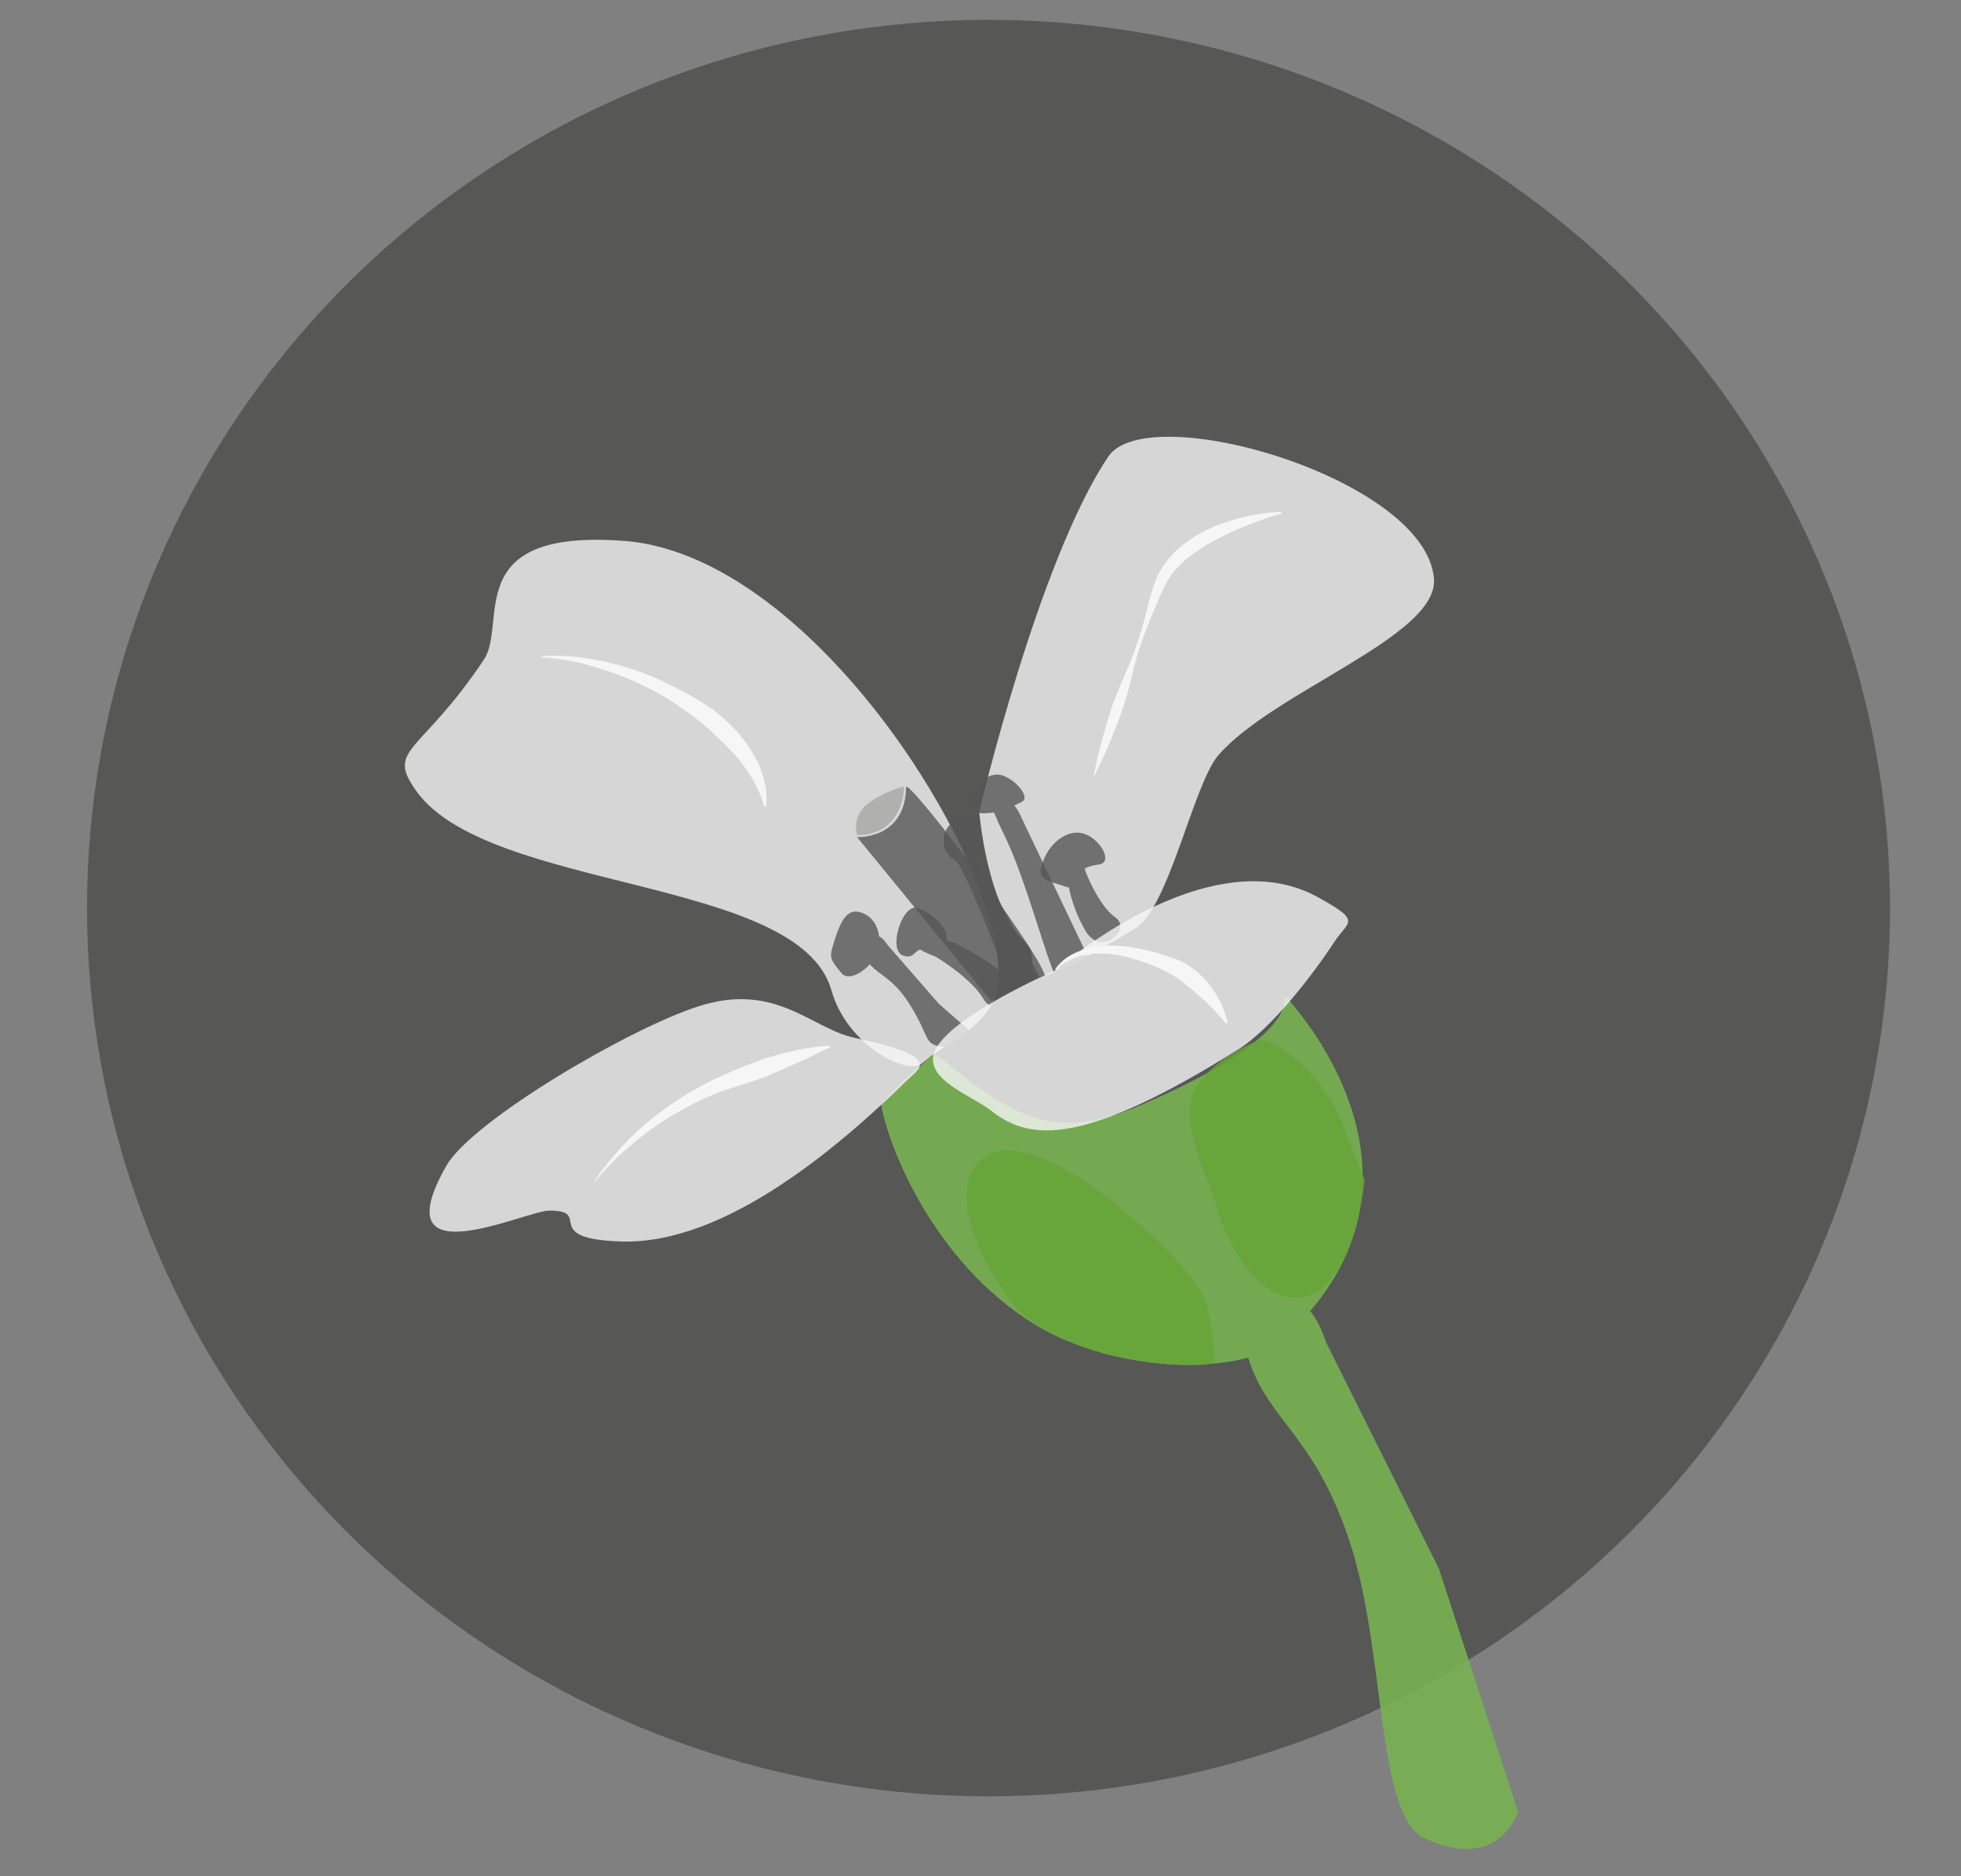 <?xml version="1.0" encoding="utf-8"?>
<!-- Generator: Adobe Illustrator 21.0.0, SVG Export Plug-In . SVG Version: 6.00 Build 0)  -->
<svg version="1.1" id="Calque_1" xmlns="http://www.w3.org/2000/svg" xmlns:xlink="http://www.w3.org/1999/xlink" x="0px" y="0px"
	 viewBox="0 0 464 444" style="enable-background:new 0 0 464 444;" xml:space="preserve">
<rect x="0" y="0" width="464" height="444" fill="#808080" stroke="none"/>
<style type="text/css">
	.st0{opacity:0.6;fill:#3C3C3B;}
	.st1{opacity:0.8;fill:#F6F6F6;}
	.st2{opacity:0.8;fill:#575756;}
	.st3{opacity:0.9;fill:#77B251;}
	.st4{fill:#F6F6F6;}
	.st5{opacity:0.3;fill:#575756;}
	.st6{opacity:0.8;fill:#66A537;}
</style>
<ellipse class="st0" cx="233.9" cy="214.9" rx="213.3" ry="210.2"/>
<path class="st1" d="M231.7,192.1c0,0,13.9-59.2,30.5-84c9.3-14,75.3,5.2,77.1,28.9c1,13.6-37.9,26.6-51,41.7
	c-6,7-11.7,36.3-19.8,41.1c-33.3,19.9-20.5,8.3-25.9,3.2C233.5,214.7,231.7,192.1,231.7,192.1z"/>
<path class="st1" d="M98.5,187.2c-7.3-10.2,0.9-8.5,16-31.1c5.7-8.6-5.7-31,33.1-28.1c48.8,3.6,97.5,89.4,87.3,109.2
	c-3.6,6.9-11.2,9.7-16.8,14.5c-3.2,2.8-17.6-4-21.4-17.4C189.1,207.4,115.6,211.1,98.5,187.2z"/>
<path class="st2" d="M243.6,236.9l-9.3-0.3l-31.5-38.5c0,0,11.4,0.6,11.6-11.8c0-2.9,34.8,42.9,32.9,45.5
	C244.2,236.1,243.6,236.9,243.6,236.9z"/>
<path class="st3" d="M340.5,371.3l-26.8-53.8c0,0-1.4-4.6-3.7-7.2c31.2-36.7-6.2-74.9-6.2-74.9s5,9.4-33.8,26.1
	c-19.6,8.4-29,4.1-47.8-11.4c-1.9-1.5-2.3,0.6-5.1,2.7c-2.6,2-8.6,8.4-8.6,8.4c1,7.9,11.5,37.3,36.8,52.5
	c12.8,7.7,33.5,11.8,50.1,7.6c0,0.1,0,0.1,0,0.2c4.7,14.9,15.6,17.9,24,43.5c8.5,25.8,6.2,64.6,17.6,70c17.7,8.3,22.2-6.2,22.2-6.2
	L340.5,371.3z"/>
<path class="st2" d="M231,203.1l0.9-3.5c0,0-0.3-0.4-0.7-1c0.1-0.4-0.3-0.7,0.6-4.4c0.7-2.6-5.8-1-7.5,1.5c-1.8,2.5-1.2,5.9,1.2,7.6
	c0.3,0.2,0.6,0.4,0.9,0.5c0.3,0.5,0.6,1.1,1,1.8c4.8,8.9,9.9,24.6,12.3,28.7c2.6,4.4,7-1.9,7-1.9L231,203.1z"/>
<path class="st2" d="M222.1,237.5L210,223.6c0,0-1-1.6-2-2c-0.3-2.7-1.9-5-4.4-5.7c-3.5-1.1-4.9,2.9-6.2,6.8c-1.2,4-1.2,4,1.7,7.6
	c1.4,1.7,4.5,0.3,6.7-2.1c2.4,2.7,5.6,3.4,9.4,9.4c5,8,3.3,9.6,7.8,10.1c6,0.8,6.4-3.8,6.4-3.8L222.1,237.5z"/>
<path class="st2" d="M263.9,217.1c-4.1-2.9-7.1-11-7.1-11s0-0.2-0.1-0.6c0.8-0.4,1.8-0.7,3.2-0.9c3.6-0.4,0.6-5.8-3.1-7.2
	c-3.6-1.4-8.1,1.4-10,6.4c-1.9,4.9,1.6,4.6,5.2,6c0.4,0.1,0.7,0.2,0.9,0.2c0.6,3,2,7,3.9,10.2C260.5,226.7,268,219.9,263.9,217.1z"
	/>
<path class="st2" d="M242.4,195l-1.2-2.6c0,0-0.5-0.9-1.2-1.8c0.5-0.2,1-0.5,1.7-0.8c2.6-1.2-2.5-6.5-5.7-6.5
	c-3.1,0-5.7,2.9-5.7,6.5c0,3.3,2.1,2.7,4.9,2.5c2.4,5.2-1.5-2.9,2.8,6.1c4.9,10.3,9.6,28.7,12.1,33.4c2.7,5,8.5-2.9,8.5-2.9
	L242.4,195z"/>
<path class="st2" d="M236.1,229.4c-4-3.2-9.1-5.9-12.2-7c0.9-2.8-3.8-6.4-6.7-7.5c-3.6-1.4-7.2,9.8-3.6,11.2
	c2.4,0.9,2.6-0.8,4.1-1.4c1.5,0.9,3.7,1.7,3.7,1.7s8.4,5,11.3,10C235.5,241.3,242.8,234.8,236.1,229.4z"/>
<path class="st1" d="M249.8,229.6c0,0,35.9-31.7,62-17.3c10.7,5.9,7.2,5.5,3.8,10.8c-5,7.6-14.8,20.4-22.7,25.3
	c-36.3,22.7-49.1,21.8-58.3,14.5c-4.7-3.7-16-7.4-13.5-14C224.4,240.6,249.8,229.6,249.8,229.6z"/>
<path class="st1" d="M147.1,293.8c-19.7-0.6-6.5-7.4-17.2-7.3c-5.6,0-39.7,16.5-24.3-10.6c6.1-10.7,43.3-32.5,59.5-37.7
	c18.4-6,26.8,5.2,37.1,7.4c21.2,4.5,15.3,7.2,12.6,9.9C199,270.9,171.9,294.5,147.1,293.8z"/>
<g>
	<path class="st4" d="M128.1,155.3c0,0,1.1-0.1,3-0.1c1.9,0,4.6,0.1,7.8,0.6c0.8,0.1,1.6,0.3,2.5,0.4c0.9,0.2,1.7,0.4,2.7,0.6
		c0.9,0.2,1.8,0.5,2.8,0.7c0.9,0.3,1.9,0.6,2.9,0.9c1.9,0.7,3.9,1.4,5.9,2.3c1,0.4,2,0.9,2.9,1.4c1,0.5,2,1,2.9,1.5
		c1,0.5,1.9,1,2.9,1.6l1.4,0.8c0.5,0.3,0.9,0.6,1.4,0.9c1.8,1.2,3.5,2.6,5,4c1.5,1.4,2.9,3,4,4.5c1.2,1.5,2.1,3.1,2.9,4.6
		c0.7,1.5,1.3,3,1.6,4.3c0.4,1.3,0.6,2.5,0.6,3.5c0.1,1,0.1,1.7,0,2.3c0,0.5-0.1,0.8-0.1,0.8l-0.4,0c0,0,0-0.3-0.2-0.7
		c-0.1-0.5-0.3-1.2-0.7-2c-0.3-0.9-0.8-1.9-1.4-3c-0.6-1.1-1.3-2.3-2.2-3.5c-0.9-1.3-1.9-2.5-3.1-3.8c-1.2-1.3-2.5-2.6-3.9-3.9
		c-1.4-1.3-2.9-2.6-4.5-3.9l-1.2-0.9l-1.3-0.9c-0.8-0.6-1.7-1.2-2.6-1.8c-0.9-0.6-1.7-1.2-2.7-1.7c-0.9-0.5-1.8-1.1-2.7-1.5
		c-1.8-1-3.7-1.8-5.5-2.6c-0.9-0.4-1.8-0.7-2.7-1.1c-0.9-0.3-1.8-0.6-2.6-0.9c-0.9-0.3-1.7-0.5-2.5-0.8c-0.8-0.2-1.6-0.4-2.4-0.7
		c-1.5-0.4-3-0.7-4.2-0.9c-1.3-0.2-2.4-0.4-3.3-0.5c-1.9-0.2-2.9-0.2-2.9-0.2L128.1,155.3z"/>
</g>
<g>
	<path class="st4" d="M140.6,279.6c0,0,2.2-3.5,6.4-8.1c2.1-2.3,4.7-4.8,7.8-7.2c3.1-2.4,6.5-4.8,10.2-6.8c1.8-1,3.7-2,5.6-2.8
		c1.9-0.9,3.7-1.6,5.5-2.4c1.8-0.7,3.5-1.3,5.2-1.9c1.7-0.5,3.3-1,4.8-1.3c1.5-0.4,2.9-0.7,4.1-0.9c1.2-0.2,2.3-0.4,3.3-0.5
		c0.9-0.1,1.6-0.1,2.1-0.2c0.5,0,0.8,0,0.8,0l0,0.4c0,0-0.2,0.1-0.7,0.3c-0.4,0.2-1.1,0.5-1.9,0.9c-0.8,0.4-1.8,0.9-2.9,1.4
		c-1.1,0.5-2.4,1.1-3.8,1.7c-1.4,0.6-2.9,1.3-4.5,2c-1.6,0.7-3.3,1.3-5.2,1.9c-1.8,0.6-3.8,1.2-5.6,1.8c-1.9,0.6-3.7,1.4-5.5,2.2
		c-3.6,1.7-7.1,3.7-10.3,5.8c-3.1,2.1-5.9,4.3-8.2,6.4c-2.3,2-4,3.9-5.2,5.2c-1.2,1.3-1.8,2.1-1.8,2.1L140.6,279.6z"/>
</g>
<g>
	<path class="st4" d="M249.6,229.5c0,0,0.4-0.7,1.4-1.7c1-1,2.6-2.1,4.9-2.9c2.2-0.8,5.1-1.2,8-1.1c3,0.1,6.1,0.7,9.1,1.5
		c1.5,0.4,3,0.9,4.5,1.4l0.5,0.2l0.6,0.2c0.4,0.2,0.8,0.3,1.1,0.5c0.7,0.4,1.4,0.8,2,1.2c2.6,1.8,4.4,4,5.7,6c0.7,1,1.2,2,1.6,2.8
		c0.4,0.9,0.7,1.7,0.9,2.3c0.4,1.3,0.6,2.1,0.6,2.1l-0.4,0.2c0,0-0.5-0.6-1.4-1.6c-0.5-0.5-1-1.1-1.6-1.7c-0.6-0.7-1.4-1.4-2.1-2.1
		c-1.6-1.5-3.5-3.1-5.6-4.7c-0.5-0.4-1.1-0.8-1.6-1.1c-0.3-0.2-0.6-0.4-0.8-0.5l-0.4-0.2l-0.5-0.3c-1.2-0.6-2.6-1.2-4-1.8
		c-1.4-0.5-2.8-1-4.2-1.4c-1.4-0.4-2.8-0.7-4.1-0.9c-2.7-0.4-5.3-0.3-7.4,0.1c-2.1,0.5-3.8,1.4-4.8,2.1c-0.5,0.4-0.9,0.7-1.1,1
		c-0.2,0.3-0.3,0.4-0.3,0.4L249.6,229.5z"/>
</g>
<g>
	<path class="st4" d="M258.8,183.6c0,0,0.2-1.3,0.7-3.5c0.2-1.1,0.6-2.5,1-4c0.4-1.5,0.9-3.2,1.4-5.1c0.6-1.8,1.2-3.9,2-5.9
		c0.8-2.1,1.8-4.2,2.7-6.5c1-2.2,1.9-4.6,2.7-7c0.8-2.4,1.5-4.9,2.1-7.4c0.3-1.3,0.6-2.5,1-3.8l0.3-0.9l0.3-1
		c0.2-0.6,0.5-1.3,0.7-1.9c1.2-2.5,2.9-4.6,4.7-6.4c1.9-1.8,3.9-3.1,6-4.2c2-1.1,4.1-1.9,5.9-2.5c3.8-1.3,7-1.8,9.3-2.1
		c2.3-0.3,3.6-0.2,3.6-0.2l0,0.3c0,0-1.2,0.4-3.4,1.1c-2.1,0.7-5.2,1.8-8.6,3.4c-1.7,0.8-3.5,1.7-5.4,2.8c-1.8,1.1-3.7,2.3-5.4,3.8
		c-1.7,1.5-3.3,3.2-4.4,5.3c-0.3,0.5-0.5,1-0.8,1.6l-0.4,0.8l-0.4,0.9c-0.5,1.2-1,2.4-1.5,3.6c-1,2.4-2,4.8-2.8,7.2
		c-0.9,2.4-1.5,4.8-2.1,7.2c-0.6,2.4-1.1,4.7-1.8,6.8c-0.6,2.1-1.4,4.1-2.1,5.9c-0.7,1.8-1.3,3.5-2,4.9c-0.6,1.5-1.2,2.7-1.7,3.8
		c-1,2.1-1.6,3.2-1.6,3.2L258.8,183.6z"/>
</g>
<path class="st5" d="M213.9,186.1c0,0-4.9,1.2-8.7,4.2c-3.8,3.1-2.4,7.3-2.4,7.3s4.3,0.3,7.4-2.5
	C214.1,191.5,213.9,186.1,213.9,186.1z"/>
<path class="st6" d="M298.4,246c5.3,0.8,15.2,9.5,19.2,19.9c4.1,10.3,5.3,13.3,5.3,13.3s-2.5,28.3-16.7,27.9
	c-10.4-0.3-17.4-16.7-18.6-22.1c-1.2-5.4-9.4-19.9-4.6-27.6C287.7,249.6,298.4,246,298.4,246z"/>
<path class="st6" d="M287.3,322.5c-4.9,1.7-24.5-0.3-35.4-5.6c-11-5.2-12.1-8-12.1-8s-19-24.5-7.3-34.8c8.6-7.5,29,8.9,29,8.9
	s22.4,17.1,24.3,26.8C287.7,319.4,287.3,322.5,287.3,322.5z"/>
</svg>
